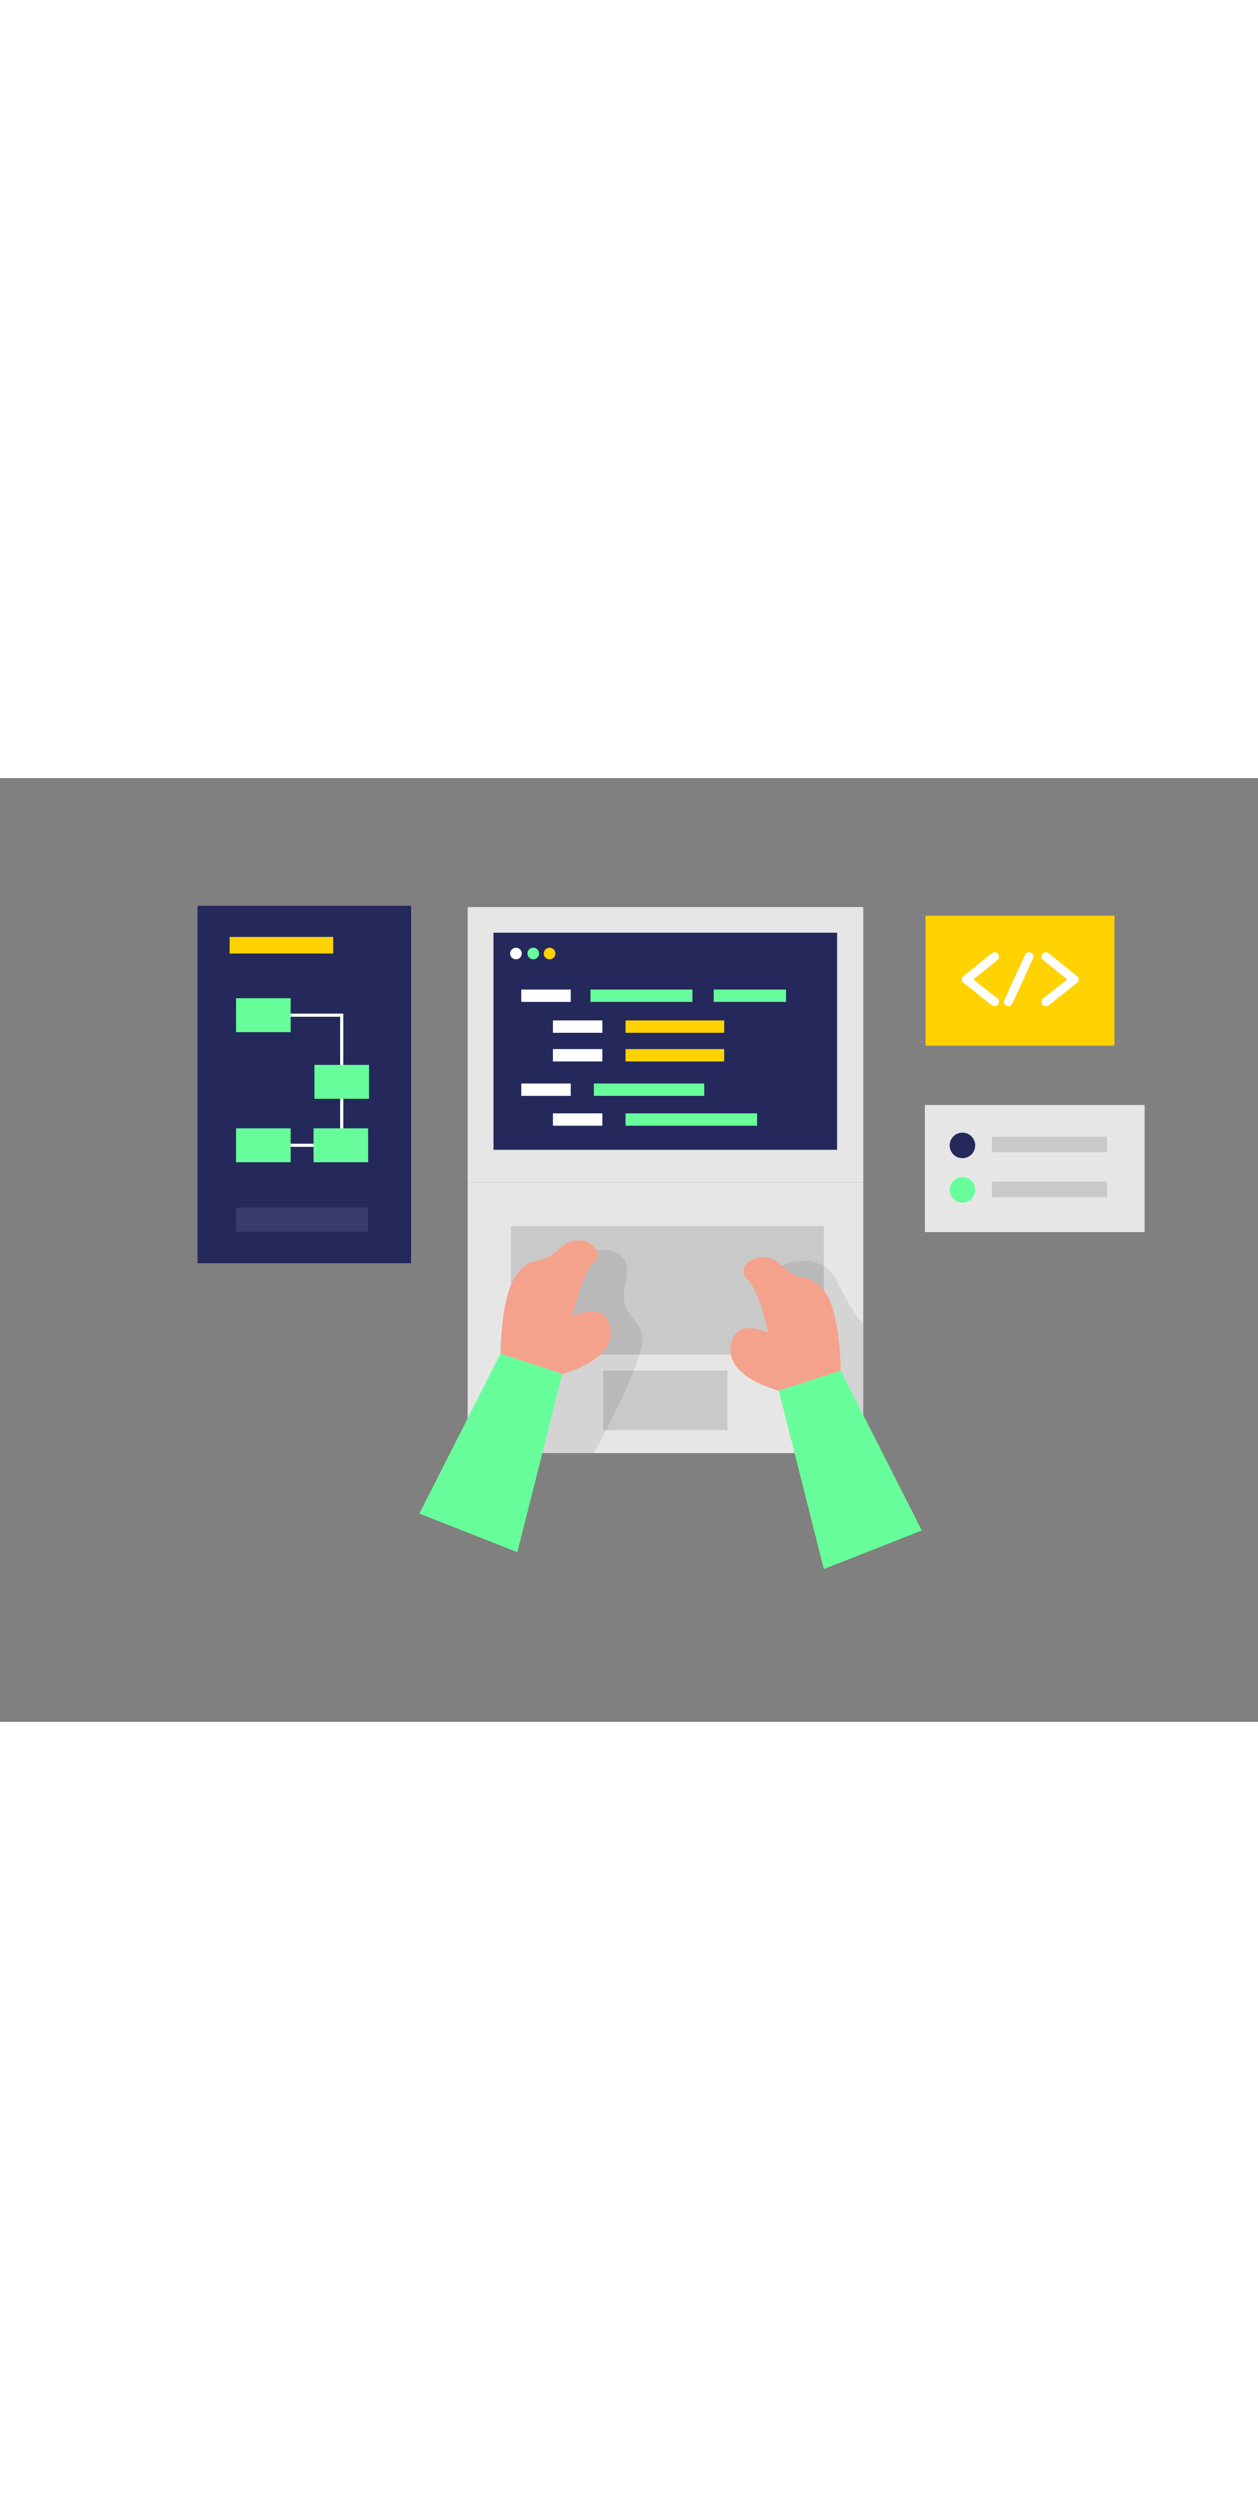 <svg id="Layer_1" data-name="Layer 1" xmlns="http://www.w3.org/2000/svg" viewBox="0 0 400 300" data-imageid="coding-two-color-b4a0d" imageName="Coding" class="illustrations_image" style="width: 151px;"><rect x="0" y="0" width="400" height="300" fill="#808080" stroke="none"/><rect x="294.29" y="43.75" width="60.07" height="41.3" fill="#ffd200"/><path d="M316.25,72.51a1.41,1.41,0,0,1-.86-.3l-9-7.12a1.35,1.35,0,0,1-.53-1.08,1.38,1.38,0,0,1,.52-1.09l9-7.25a1.39,1.39,0,1,1,1.75,2.17L309.48,64l7.64,6a1.39,1.39,0,0,1-.87,2.48Z" fill="#fff"/><path d="M332.56,72.51A1.39,1.39,0,0,1,331.7,70l7.63-6-7.64-6.15a1.39,1.39,0,1,1,1.74-2.17l9,7.25A1.34,1.34,0,0,1,343,64a1.37,1.37,0,0,1-.52,1.08l-9,7.12A1.41,1.41,0,0,1,332.56,72.51Z" fill="#fff"/><path d="M320.63,72.51a1.33,1.33,0,0,1-.58-.13,1.39,1.39,0,0,1-.69-1.84l6.56-14.37a1.4,1.4,0,0,1,1.85-.68,1.38,1.38,0,0,1,.68,1.84L321.89,71.7A1.39,1.39,0,0,1,320.63,72.51Z" fill="#fff"/><rect x="62.8" y="40.58" width="67.91" height="113.64" fill="#24285b"/><rect x="148.7" y="41" width="125.79" height="87.59" fill="#e6e6e6"/><rect x="148.7" y="128.58" width="125.79" height="86" fill="#e6e6e6"/><rect x="162.44" y="142.41" width="99.51" height="40.84" fill="#c9c9c9"/><rect x="191.75" y="188.32" width="39.54" height="18.94" fill="#c9c9c9"/><rect x="156.91" y="49.14" width="109.25" height="69.02" fill="#24285b"/><rect x="188.83" y="97.08" width="35.09" height="3.93" fill="#68fd9b" class="target-color"/><rect x="198.9" y="86.14" width="31.37" height="3.93" fill="#ffd200"/><rect x="198.9" y="106.57" width="41.82" height="3.93" fill="#68fd9b" class="target-color"/><rect x="175.81" y="106.57" width="15.73" height="3.93" fill="#fff"/><rect x="165.75" y="97.08" width="15.73" height="3.93" fill="#fff"/><circle cx="164.06" cy="55.76" r="1.85" fill="#fff"/><path d="M188.83,150.23s13.06-2.72,10.07,9.88,7,10.89,5.06,20.76-15.13,33.71-15.13,33.71H164.06l12.6-46.43Z" opacity="0.08"/><circle cx="169.56" cy="55.76" r="1.85" fill="#68fd9b" class="target-color"/><path d="M248.67,154.94s12.24-5.64,17.48,5.08,8.34,13.49,8.34,13.49v33.75l-26.84-20.17Z" opacity="0.08"/><circle cx="174.75" cy="55.76" r="1.85" fill="#ffd200"/><rect x="165.75" y="67.21" width="15.73" height="3.93" fill="#fff"/><rect x="175.81" y="77.03" width="15.73" height="3.93" fill="#fff"/><rect x="198.9" y="77.03" width="31.37" height="3.93" fill="#ffd200"/><rect x="175.81" y="86.14" width="15.73" height="3.93" fill="#fff"/><rect x="187.76" y="67.21" width="32.4" height="3.93" fill="#68fd9b" class="target-color"/><rect x="226.94" y="67.21" width="23" height="3.93" fill="#68fd9b" class="target-color"/><path d="M247.65,194.74s-16.59-4.08-15.32-14,12-4.34,12-4.34-2.81-13.51-6.89-17.35,4.59-10.44,11.23-4.07,7.92,1.26,13.28,7.89,5.36,25.49,5.36,25.49Z" fill="#f4a28c"/><polygon points="247.65 194.75 261.95 251.43 293.1 239.17 267.31 188.32 247.65 194.75" fill="#68fd9b" class="target-color"/><path d="M178.8,189.38s16.59-4.09,15.32-14-12-4.34-12-4.34,2.8-13.5,6.89-17.35-4.6-10.43-11.24-4.07-7.91,1.26-13.27,7.9S159.14,183,159.14,183Z" fill="#f4a28c"/><polygon points="178.8 189.38 164.5 246.06 133.35 233.8 159.14 182.95 178.8 189.38" fill="#68fd9b" class="target-color"/><polyline points="83.74 75.36 108.66 75.36 108.66 116.72" fill="none" stroke="#fff" stroke-miterlimit="10"/><rect x="73.01" y="50.49" width="32.94" height="5.27" fill="#ffd200"/><rect x="75.06" y="69.97" width="17.36" height="10.78" fill="#68fd9b" class="target-color"/><line x1="83.74" y1="116.72" x2="108.37" y2="116.72" fill="none" stroke="#fff" stroke-miterlimit="10"/><rect x="99.98" y="91.16" width="17.36" height="10.78" fill="#68fd9b" class="target-color"/><rect x="75.06" y="111.33" width="17.36" height="10.78" fill="#68fd9b" class="target-color"/><rect x="99.69" y="111.33" width="17.36" height="10.78" fill="#68fd9b" class="target-color"/><rect x="75.06" y="136.53" width="42" height="7.66" fill="#fff" opacity="0.1"/><rect x="294.08" y="103.91" width="69.87" height="40.41" fill="#e6e6e6"/><circle cx="306.02" cy="116.76" r="4.06" fill="#24285b"/><circle cx="306.02" cy="130.89" r="4.06" fill="#68fd9b" class="target-color"/><rect x="315.4" y="113.99" width="36.61" height="4.94" fill="#c9c9c9"/><rect x="315.4" y="128.28" width="36.61" height="4.94" fill="#c9c9c9"/></svg>